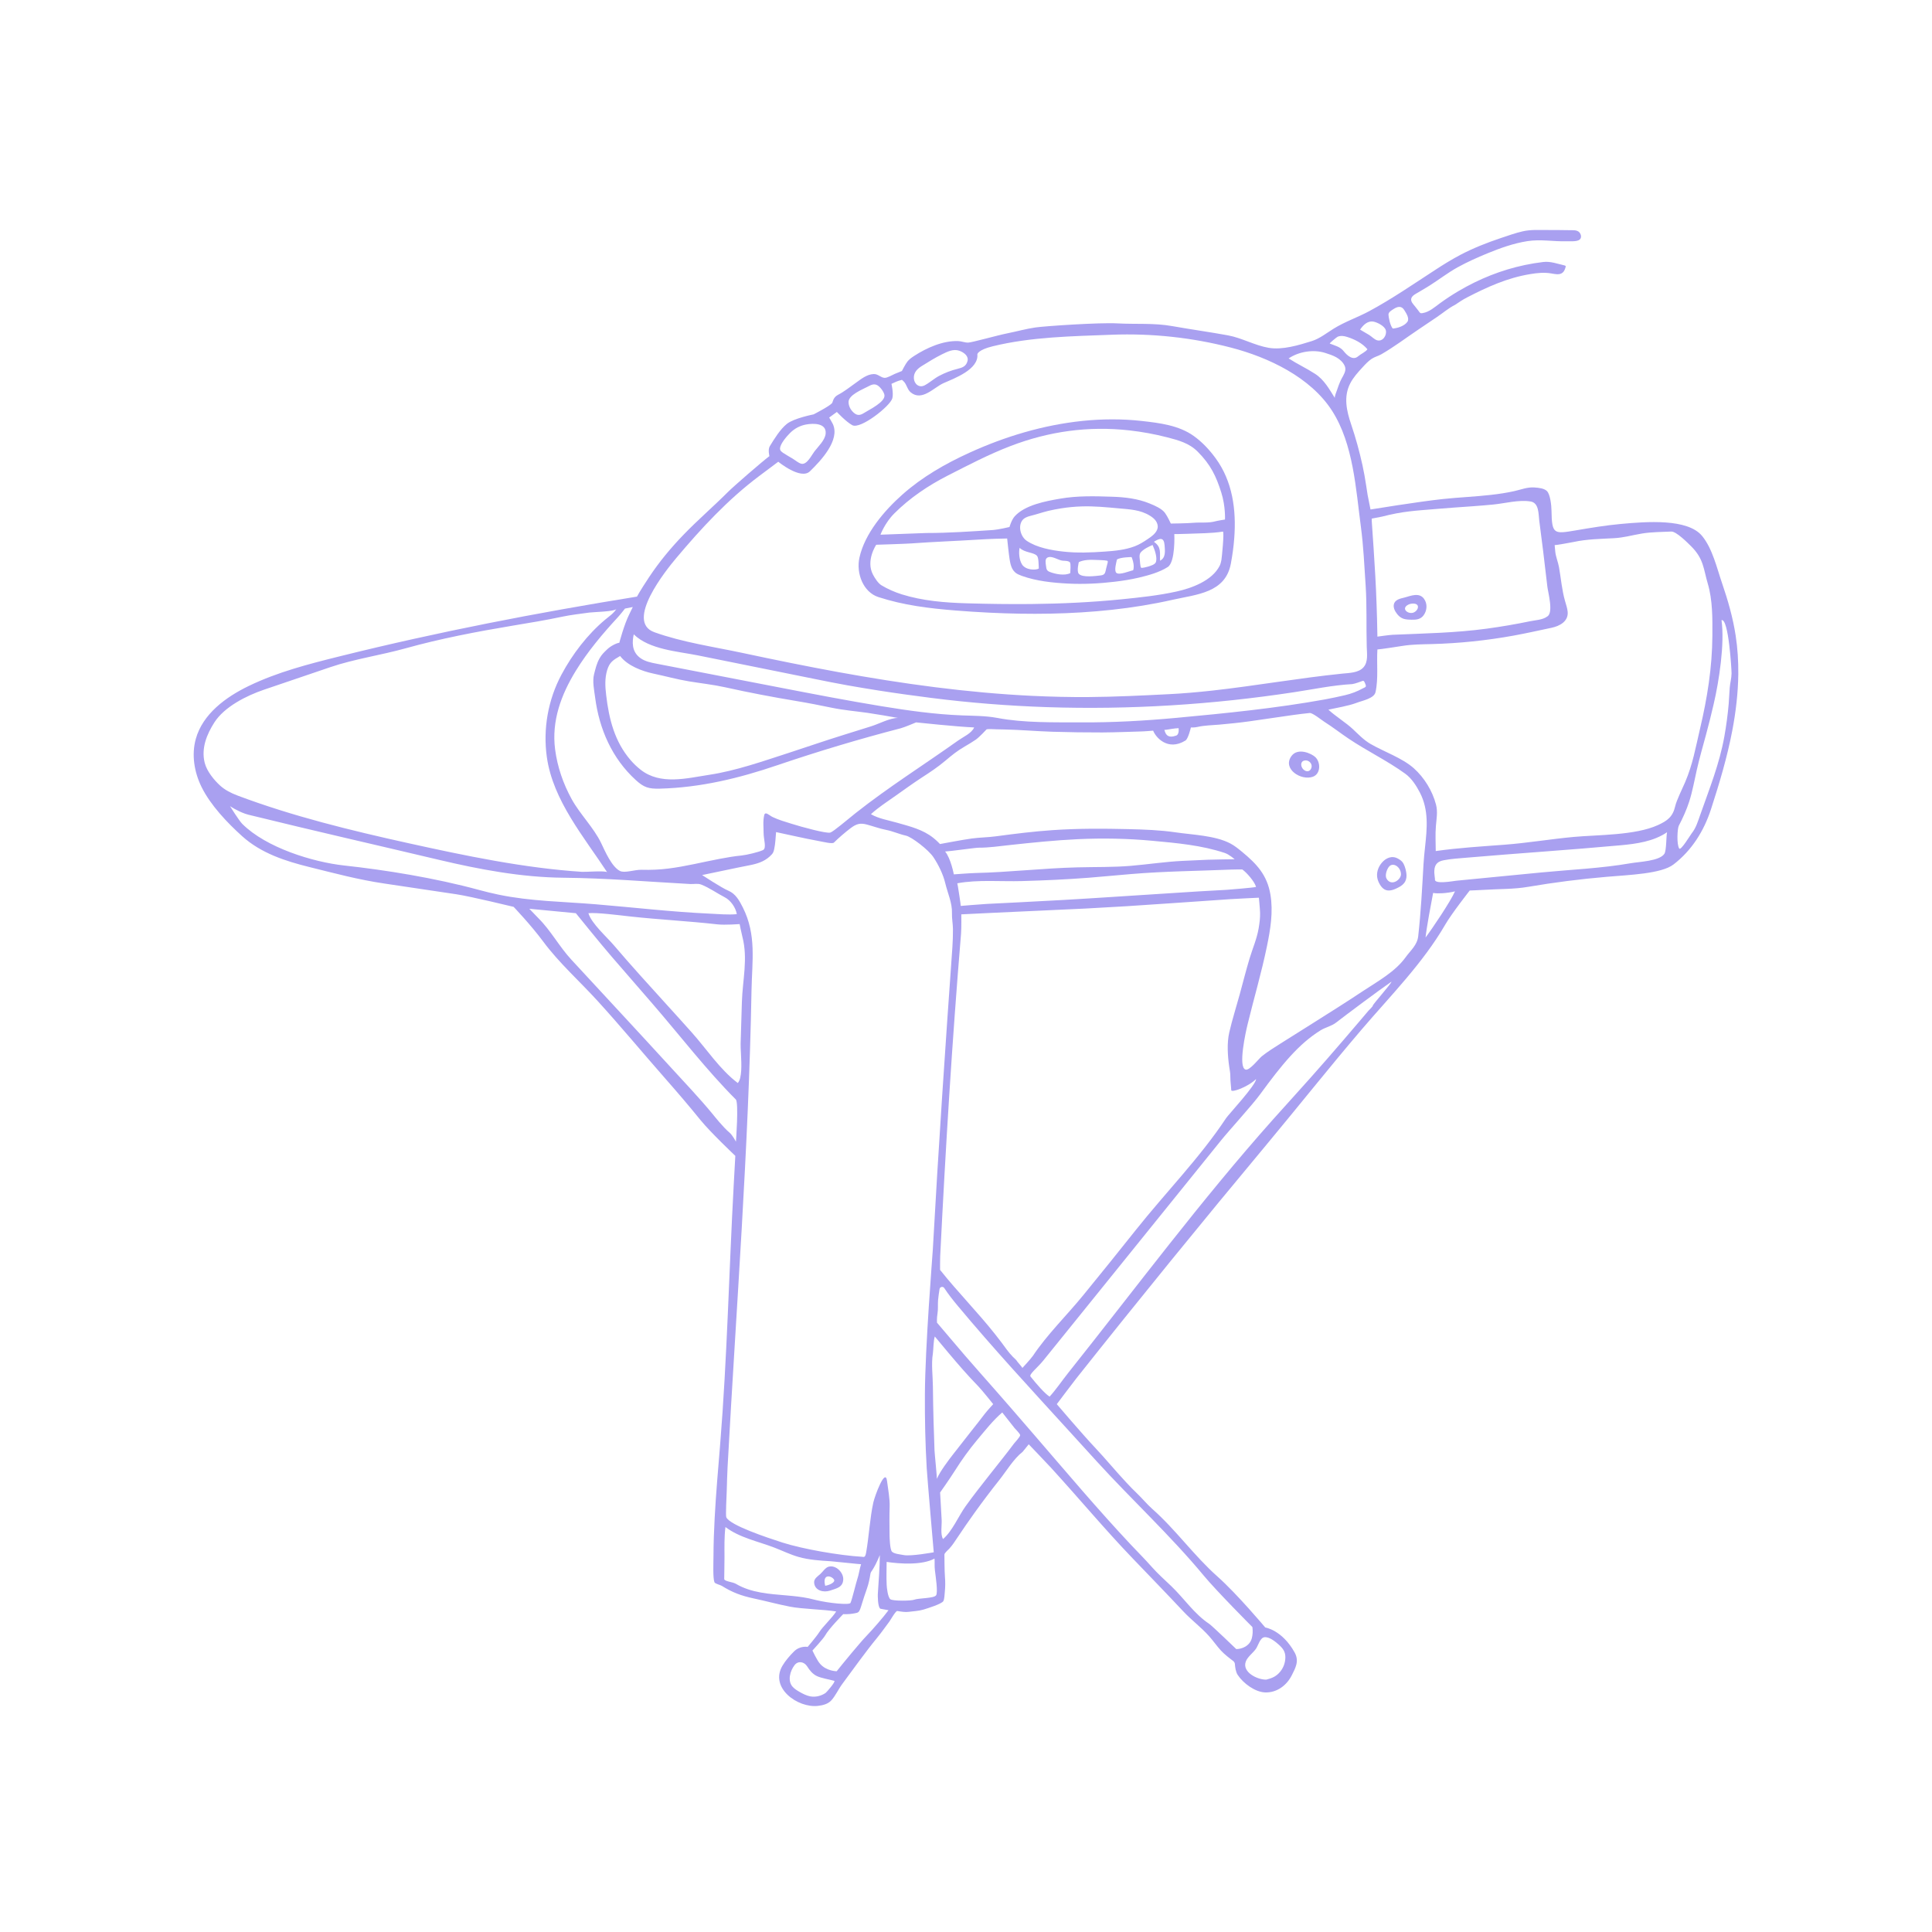 <svg xmlns="http://www.w3.org/2000/svg" xmlns:xlink="http://www.w3.org/1999/xlink" width="400" zoomAndPan="magnify" viewBox="0 0 300 300" height="400" preserveAspectRatio="xMidYMid meet" version="1.0"><defs><clipPath id="13a0996ca2"><path d="M 30.078 35.707 L 269.922 35.707 L 269.922 264.914 L 30.078 264.914 Z M 30.078 35.707 " clip-rule="nonzero"/></clipPath></defs><g clip-path="url(#13a0996ca2)"><path fill="#a9a0f0" d="M 268.875 104.574 C 268.867 105.32 268.652 106.031 268.594 106.762 C 268.52 107.594 268.504 108.426 268.434 109.258 C 268.285 110.965 268.059 112.668 267.758 114.355 C 266.988 118.656 265.453 122.418 264.016 126.516 C 263.664 127.504 263.367 128.547 262.699 129.379 C 262.465 129.676 260.992 132.152 260.746 131.754 C 260.32 131.062 260.469 128.633 260.68 128.227 C 261.312 127.016 261.879 125.766 262.301 124.465 C 262.816 122.863 263.102 121.195 263.477 119.551 C 263.898 117.695 264.43 115.863 264.926 114.023 C 265.348 112.465 265.738 110.895 266.102 109.316 C 266.93 105.766 267.828 99.969 267.316 96.297 C 268.418 95.965 268.879 103.996 268.875 104.574 Z M 260.129 125.172 C 259.75 126.832 258.926 127.441 257.43 128.125 C 253.887 129.734 248.109 129.613 244.328 129.961 C 240.746 130.293 237.191 130.898 233.605 131.168 C 230.043 131.438 226.48 131.648 222.941 132.152 C 222.941 130.855 222.855 129.566 222.965 128.273 C 223.059 127.129 223.273 126.039 222.98 124.926 C 222.43 122.816 221.168 120.754 219.543 119.301 C 217.758 117.703 214.879 116.715 212.816 115.52 C 211.766 114.91 210.938 114.035 210.059 113.207 C 209.039 112.246 207.297 111.16 206.273 110.195 C 207.398 109.949 209.477 109.59 210.605 109.152 C 211.539 108.789 213.371 108.469 213.59 107.473 C 214.055 105.387 213.746 102.961 213.883 100.848 C 214.254 100.848 217.52 100.336 217.793 100.293 C 219.281 100.055 220.789 100.051 222.289 100.012 C 226.566 99.902 230.832 99.457 235.043 98.695 C 237.004 98.336 238.969 97.895 240.914 97.484 C 242.184 97.219 243.566 96.488 243.426 94.992 C 243.371 94.422 243.176 93.879 243.02 93.332 C 242.527 91.613 242.391 89.828 242.082 88.078 C 241.941 87.285 241.59 86.473 241.504 85.688 C 241.434 85.055 241.41 84.633 241.41 84.633 C 241.414 84.703 244.082 84.219 244.367 84.156 C 246.426 83.707 248.539 83.684 250.633 83.57 C 252.113 83.492 253.527 83.082 254.98 82.844 C 256.469 82.598 258.008 82.613 259.516 82.539 C 260.289 82.504 262.062 84.289 262.621 84.848 C 264.574 86.801 264.52 88.395 265.18 90.613 C 265.941 93.184 265.914 96.016 265.898 98.695 C 265.867 103.648 265.105 108.387 263.969 113.207 C 263.266 116.184 262.863 118.652 261.66 121.473 C 261.242 122.457 260.336 124.258 260.129 125.172 Z M 258.438 132.59 C 257.656 133.715 254.562 133.805 253.176 134.047 C 248.648 134.836 243.969 135.027 239.395 135.469 C 236.527 135.746 233.656 136.027 230.785 136.305 C 229.238 136.457 227.688 136.605 226.141 136.758 C 225.695 136.801 222.602 137.391 222.824 136.504 C 222.809 136.391 222.793 136.281 222.781 136.168 C 222.746 135.836 222.703 135.508 222.723 135.172 C 222.777 134.18 223.277 133.742 224.227 133.57 C 225.371 133.355 226.543 133.281 227.699 133.184 C 235.676 132.496 243.688 131.984 251.648 131.254 C 254.086 131.031 256.785 130.66 258.859 129.227 C 258.723 129.805 258.777 132.098 258.438 132.59 Z M 221.359 145.574 C 221.527 143.953 222.234 140.215 222.535 138.652 C 223.012 138.746 223.488 138.719 223.977 138.699 C 224.465 138.68 225.469 138.539 225.93 138.406 C 225.227 140.008 222.363 144.254 221.359 145.574 Z M 221.285 131.496 C 221.191 132.387 221.094 133.277 221.043 134.164 C 220.832 137.895 220.633 141.656 220.219 145.375 C 220.066 146.754 219.047 147.559 218.281 148.621 C 216.621 150.922 213.941 152.367 211.594 153.922 C 209.035 155.625 206.434 157.258 203.832 158.898 C 202.156 159.953 200.48 161.008 198.805 162.062 C 197.832 162.676 196.852 163.289 195.949 164.004 C 195.484 164.371 194.051 166.254 193.422 166.09 C 192.184 165.762 193.48 160.07 193.707 159.133 C 194.695 155.059 195.891 151.035 196.734 146.918 C 197.281 144.281 197.719 141.562 197.27 138.906 C 196.758 135.871 195.156 134.164 192.883 132.285 C 192.297 131.805 191.707 131.32 191.039 130.969 C 188.668 129.727 185.176 129.633 182.555 129.246 C 180.133 128.891 177.68 128.805 175.234 128.746 C 171.309 128.652 167.379 128.633 163.461 128.902 C 160.508 129.102 157.57 129.469 154.641 129.863 C 153.383 130.035 152.152 130.031 150.91 130.199 C 149.566 130.379 145.957 131.062 145.957 131.062 C 145.957 131.062 145.523 130.582 144.93 130.109 C 143.285 128.797 141.328 128.332 139.32 127.758 C 137.98 127.371 136.441 127.129 135.238 126.426 C 136.41 125.359 137.746 124.492 139.043 123.582 C 140.391 122.637 141.723 121.66 143.102 120.762 C 144.387 119.93 145.621 119.117 146.793 118.125 C 147.883 117.211 148.578 116.633 149.801 115.918 C 150.379 115.582 150.969 115.23 151.52 114.852 C 152.07 114.473 153.184 113.266 153.184 113.266 C 153.309 113.168 154.578 113.242 154.754 113.246 C 155.137 113.254 155.523 113.262 155.902 113.27 C 158.402 113.32 160.914 113.547 163.418 113.625 C 166.004 113.703 168.59 113.742 171.172 113.734 C 173.156 113.73 176.672 113.586 177.121 113.582 C 177.566 113.582 179.062 113.457 179.062 113.457 C 179.434 114.453 181.309 116.695 184.078 114.988 C 184.512 114.719 184.922 112.957 184.922 112.957 C 184.922 112.957 185.453 112.996 185.949 112.879 C 187.039 112.625 188.219 112.621 189.332 112.52 C 190.906 112.379 192.465 112.223 194.027 112.004 C 195.457 111.801 196.887 111.586 198.316 111.383 C 199.996 111.137 201.68 110.883 203.367 110.715 C 203.816 110.668 205.211 111.805 205.629 112.07 C 206.914 112.883 208.133 113.836 209.398 114.688 C 212.246 116.602 215.453 118.145 218.211 120.145 C 219.203 120.867 219.93 122.008 220.488 123.086 C 221.875 125.773 221.594 128.633 221.285 131.496 Z M 212.496 156.941 C 212.016 157.512 211.531 158.078 211.047 158.648 C 207.75 162.527 204.422 166.367 200.98 170.156 C 199.887 171.367 198.793 172.574 197.707 173.793 C 186.469 186.398 176.348 200.027 165.844 213.215 C 164.965 214.316 163.938 215.832 162.977 216.871 C 162.195 216.348 160.988 214.969 160.016 213.742 C 159.754 213.41 161.109 212.371 161.988 211.281 C 163.293 209.668 164.598 208.051 165.902 206.438 C 168.508 203.207 171.117 199.977 173.727 196.746 C 179.008 190.203 184.289 183.66 189.574 177.117 C 190.898 175.477 194.418 171.637 195.664 169.934 C 198.988 165.387 201.648 162.098 205.059 159.988 C 205.852 159.5 206.738 159.355 207.484 158.773 C 209.082 157.531 214.383 153.578 216.055 152.441 C 216.18 152.594 213.152 155.965 213.168 156.156 C 213.176 156.289 212.59 156.832 212.496 156.941 Z M 165.949 222.145 C 165.957 222.152 168.836 225.316 170.273 226.891 C 175.719 232.867 181.738 238.418 186.902 244.641 C 188.93 247.09 194.469 252.645 194.469 252.645 C 194.469 252.645 194.727 254.238 194.02 255.125 C 193.227 256.117 191.965 256.066 191.965 256.066 C 191.965 256.066 188.203 252.441 187.762 252.148 C 185.438 250.605 183.879 248.219 181.891 246.309 C 180.832 245.297 179.781 244.371 178.809 243.27 C 177.785 242.109 176.688 241.016 175.629 239.891 C 170.473 234.402 165.613 228.625 160.688 222.922 C 159.492 221.539 158.293 220.156 157.098 218.77 C 153.902 215.07 150.59 211.441 147.461 207.695 C 146.934 207.066 145.496 205.383 145.496 205.383 C 145.496 205.383 145.449 204.707 145.574 203.965 C 145.695 203.262 145.602 202.574 145.664 201.867 C 145.699 201.457 145.793 200.785 145.891 200.168 C 145.949 199.805 146.426 199.703 146.625 200.008 C 147.238 200.957 148.074 201.996 148.676 202.719 C 154.246 209.402 160.082 215.707 165.949 222.145 Z M 196.34 254.227 C 197.074 254.137 198.008 254.883 198.516 255.336 C 199.188 255.934 199.605 256.445 199.59 257.379 C 199.574 258.18 199.305 258.941 198.801 259.562 C 198.191 260.312 197.547 260.578 196.645 260.809 C 195.312 260.863 192.809 259.672 193.453 257.984 C 193.738 257.23 194.621 256.648 195.066 255.957 C 195.387 255.461 195.672 254.309 196.34 254.227 Z M 157.461 224.148 C 156.25 225.773 154.969 227.344 153.719 228.938 C 152.434 230.578 151.137 232.211 149.926 233.902 C 148.82 235.449 147.883 237.746 146.438 238.98 C 145.988 238.262 146.27 236.789 146.219 236 C 146.164 235.066 145.98 231.75 145.98 231.75 C 145.98 231.75 147.332 229.855 148.266 228.383 C 149.328 226.695 150.48 225.09 151.762 223.562 C 152.984 222.105 154.184 220.562 155.629 219.324 C 156.262 220.129 156.898 220.934 157.531 221.738 C 157.672 221.918 158.402 222.609 158.41 222.852 C 158.418 223.109 157.625 223.93 157.461 224.148 Z M 145.035 222.863 C 145.008 222.141 144.977 221.418 144.961 220.695 C 144.914 218.887 144.879 217.078 144.859 215.27 C 144.844 213.645 144.59 211.789 144.855 210.184 C 144.949 209.488 144.938 208.184 145.156 207.527 C 146.609 209.273 148.055 211.027 149.559 212.727 C 150.328 213.594 151.109 214.445 151.922 215.277 C 152.5 215.871 154.223 218.035 154.223 218.035 C 154.223 218.035 153.258 219.086 152.898 219.562 C 152.25 220.43 151.562 221.27 150.895 222.125 C 149.949 223.332 149.004 224.539 148.059 225.746 C 147.312 226.703 145.98 228.449 145.477 229.633 C 145.523 229.602 145.117 225.555 145.109 225.191 C 145.094 224.414 145.066 223.637 145.035 222.863 Z M 183.66 133.676 C 180.965 133.805 178.336 134.211 175.656 134.441 C 172.863 134.68 170.062 134.609 167.262 134.684 C 161.977 134.816 156.734 135.438 151.453 135.562 C 150.633 135.582 148.109 135.77 148.109 135.77 C 148.109 135.77 147.648 133.297 146.758 132.223 C 147.43 132.203 151.516 131.625 151.961 131.629 C 153.586 131.637 155.23 131.387 156.859 131.211 C 160.363 130.832 163.875 130.469 167.398 130.305 C 171.238 130.133 175.094 130.199 178.922 130.555 C 182.715 130.906 186.57 131.242 190.188 132.449 C 190.863 132.672 191.715 133.422 191.715 133.422 C 191.715 133.422 188.277 133.465 187.531 133.5 C 186.246 133.566 184.953 133.617 183.66 133.676 Z M 183.328 138.594 C 181.012 138.742 178.699 138.891 176.383 139.039 C 175.137 139.121 173.887 139.199 172.637 139.281 C 170.145 139.441 167.652 139.602 165.156 139.742 C 162.832 139.875 160.508 139.992 158.18 140.113 C 156.535 140.195 154.891 140.277 153.246 140.359 C 152.332 140.406 149.188 140.672 149.188 140.672 C 149.188 140.672 149.07 139.648 148.996 139.258 C 148.867 138.555 148.805 137.855 148.648 137.156 C 151.871 136.562 155.391 136.906 158.672 136.812 C 162.125 136.719 165.578 136.562 169.02 136.297 C 171.242 136.121 173.457 135.902 175.676 135.719 C 180.855 135.285 186.039 135.242 191.207 135.027 C 191.902 135 192.898 135.004 192.898 135.004 C 193.562 135.461 194.832 136.91 195.039 137.723 C 194.621 137.84 190.961 138.137 190.527 138.168 C 189.047 138.266 187.551 138.324 186.07 138.418 C 185.152 138.477 184.242 138.535 183.328 138.594 Z M 195.441 144.156 C 195.16 145.801 194.508 147.258 194.039 148.816 C 193.477 150.676 193.008 152.57 192.492 154.441 C 191.957 156.398 191.328 158.355 190.875 160.336 C 190.5 161.973 190.633 163.969 190.871 165.633 C 190.953 166.188 191.062 166.664 191.047 167.219 C 191.031 167.762 191.184 168.906 191.184 169.27 C 191.184 169.738 193.844 168.75 195.039 167.555 C 195.055 168.453 190.738 173.09 190.395 173.613 C 186.34 179.75 180.973 185.199 176.391 190.965 C 173.676 194.379 170.941 197.777 168.18 201.152 C 165.664 204.238 162.605 207.211 160.402 210.516 C 160.008 211.074 158.746 212.43 158.742 212.43 C 158.809 212.363 158.051 211.559 157.996 211.465 C 157.801 211.125 157.52 210.945 157.27 210.676 C 156.93 210.309 156.668 210.027 156.375 209.625 C 155.789 208.812 155.184 208.016 154.562 207.23 C 151.789 203.723 148.762 200.691 145.977 197.191 C 145.977 197.191 145.961 195.699 145.992 195.086 C 146.824 178.312 147.84 161.746 149.227 145.031 C 149.309 144.066 149.27 141.98 149.27 141.98 C 149.27 141.98 158.238 141.539 162.238 141.371 C 166.461 141.199 170.676 140.98 174.891 140.719 C 177.406 140.562 179.918 140.387 182.434 140.215 C 185.324 140.016 188.215 139.816 191.105 139.617 C 192.129 139.547 195.477 139.395 195.477 139.395 C 195.477 139.395 195.641 140.992 195.664 141.742 C 195.684 142.559 195.578 143.355 195.441 144.156 Z M 144.844 194.086 C 144.797 194.957 143.652 209.09 143.617 216.57 C 143.598 220.383 143.676 224.191 143.902 227.996 C 144.004 229.688 144.992 241.039 144.992 241.039 C 144.992 241.039 141.395 241.703 140.297 241.465 C 139.828 241.363 138.836 241.301 138.5 240.934 C 138.184 240.59 138.133 238.75 138.129 238.324 C 138.113 236.867 138.094 235.398 138.145 233.945 C 138.188 232.703 137.891 231.207 137.738 229.965 C 137.469 227.836 135.84 232.285 135.613 233.293 C 135.086 235.66 134.926 238.621 134.5 241.039 C 134.344 241.922 134.156 241.754 133.84 241.734 C 130.348 241.531 124.602 240.527 121.484 239.523 C 119.062 238.742 113.336 236.844 112.777 235.598 C 112.66 235.344 112.82 232.277 112.852 231.379 C 112.891 230.168 112.914 228.961 112.98 227.754 C 114.32 203.117 116.25 178.445 116.695 153.777 C 116.781 149.207 117.484 145.184 115.363 140.941 C 114.824 139.859 114.219 138.766 113.086 138.301 C 112.109 137.902 109.023 135.879 109.023 135.879 C 109.023 135.879 111.668 135.336 112.391 135.176 C 113.816 134.859 115.254 134.59 116.684 134.297 C 117.961 134.02 118.973 133.629 119.867 132.648 C 120.074 132.422 120.156 132.133 120.219 131.836 C 120.406 130.98 120.43 130.078 120.508 129.207 C 122.68 129.66 124.816 130.172 127.008 130.57 C 127.906 130.734 129.246 131.082 129.496 130.832 C 130.203 130.125 131.266 129.215 132.066 128.609 C 132.945 127.949 133.531 127.742 134.621 128.039 C 135.625 128.309 136.582 128.668 137.605 128.867 C 138.664 129.074 139.621 129.527 140.672 129.758 C 141.543 129.945 144.172 131.941 144.949 133.117 C 145.73 134.297 146.453 135.766 146.781 137.145 C 147.141 138.66 147.875 140.227 147.82 141.777 C 147.789 142.617 147.969 143.441 147.973 144.281 C 147.977 145.152 147.949 146.211 147.887 147.078 C 146.758 162.945 145.707 178.453 144.844 194.086 Z M 145.172 243.832 C 145.285 244.785 145.664 247.219 145.363 247.707 C 145.055 248.215 142.594 248.141 141.957 248.402 C 141.496 248.59 138.664 248.629 138.258 248.332 C 137.855 248.035 137.695 246.504 137.68 246.078 C 137.617 244.676 137.676 243.934 137.676 242.531 C 139.719 242.84 143.199 243.066 145.113 242.016 C 145.164 242.77 145.086 243.082 145.172 243.832 Z M 137.969 250.035 C 137.227 251.043 135.477 253.066 134.602 253.965 C 133.816 254.773 132.961 255.848 132.219 256.699 C 131.641 257.367 129.922 259.508 129.922 259.508 C 129.922 259.508 128.336 259.508 127.332 258.348 C 126.848 257.793 126.156 256.297 126.156 256.297 C 126.156 256.297 127.859 254.453 128.129 253.953 C 128.68 252.926 130.941 250.637 130.941 250.637 C 130.941 250.637 131.695 250.719 132.742 250.508 C 133.707 250.348 133.363 250.203 134.621 246.664 C 134.887 245.91 135.035 245.148 135.164 244.363 C 135.238 243.918 135.578 243.969 136.621 241.473 C 136.621 243.051 136.418 245.934 136.309 247.5 C 136.297 247.66 136.273 249.566 136.711 249.805 Z M 128.965 262.016 C 128.633 262.434 128.27 262.832 128.188 262.887 C 127.492 263.352 126.617 263.57 125.789 263.406 C 125.215 263.289 124.684 263.016 124.172 262.727 C 123.777 262.5 123.387 262.262 123.082 261.926 C 122.246 261.008 122.688 259.445 123.387 258.551 C 123.945 257.836 124.887 258.031 125.344 258.766 C 125.715 259.363 126.172 259.926 126.816 260.246 C 127.473 260.574 128.84 260.797 129.543 261 C 129.695 261.043 129.348 261.543 128.965 262.016 Z M 126.66 248.445 C 126.297 248.355 125.953 248.27 125.641 248.199 C 124.492 247.957 123.324 247.84 122.152 247.738 C 119.469 247.504 116.656 247.344 114.277 245.941 C 113.73 245.617 112.457 245.57 112.457 245.176 C 112.457 244.309 112.508 242.582 112.5 241.719 C 112.492 240.16 112.457 238.66 112.645 237.113 C 114.812 238.773 117.754 239.352 120.246 240.312 C 121.52 240.805 122.68 241.383 124 241.762 C 125.629 242.223 127.328 242.328 129.012 242.43 C 129.359 242.449 133.699 242.914 133.707 242.891 C 133.469 243.621 133.363 244.504 133.113 245.234 C 132.914 245.816 132.312 248.363 132.066 248.902 C 131.91 249.25 128.723 248.953 126.66 248.445 Z M 113.285 175.879 C 112.273 175.031 110.883 173.262 110.676 173.012 C 108.602 170.496 106.344 168.125 104.145 165.723 C 99.02 160.117 93.832 154.562 88.688 148.98 C 86.859 146.996 85.516 144.488 83.641 142.617 C 83.133 142.113 82.656 141.574 82.191 141.113 C 84.637 141.336 89.418 141.801 89.418 141.801 C 89.418 141.801 93.277 146.582 94.969 148.535 C 97.062 150.949 99.156 153.367 101.25 155.781 C 105.441 160.617 109.734 166.199 114.254 170.723 C 114.734 171.199 114.277 177.277 114.277 177.277 C 114.277 177.277 113.742 176.262 113.285 175.879 Z M 115.055 163.605 C 115.141 165.266 115.238 167.402 114.566 168.172 C 111.816 166.109 109.727 162.906 107.445 160.348 C 104.781 157.355 102.059 154.414 99.387 151.426 C 98.016 149.898 96.66 148.355 95.328 146.789 C 94.234 145.5 91.848 143.41 91.367 141.801 C 92.637 141.668 96.109 142.113 97.754 142.297 C 102.301 142.801 106.871 143.02 111.414 143.535 C 112.559 143.664 114.852 143.492 114.852 143.492 C 114.852 143.492 115.086 144.719 115.285 145.492 C 116.16 148.887 115.305 152.168 115.199 155.617 C 115.133 157.762 115.07 159.906 115.004 162.051 C 114.992 162.438 115.023 162.988 115.055 163.605 Z M 77.406 138.918 C 76.41 138.707 75.414 138.473 74.434 138.203 C 67.508 136.316 59.832 135.09 53.477 134.398 C 48.582 133.867 41.32 131.633 37.613 127.926 C 37.125 127.438 35.711 125.176 35.711 125.176 C 35.711 125.176 36.812 125.922 38.109 126.371 C 38.418 126.477 38.738 126.551 39.055 126.625 C 48.684 128.996 58.543 131.234 68.215 133.527 C 74.453 135.004 80.977 136.234 87.484 136.293 C 94.172 136.352 100.5 136.91 107.191 137.27 C 107.785 137.301 108.348 137.145 108.895 137.359 C 110.133 137.84 111.371 138.73 112.551 139.336 C 113.461 139.801 114.254 140.949 114.41 141.949 C 113.082 142.078 111.492 141.93 110.156 141.867 C 104.289 141.598 98.438 140.91 92.574 140.422 C 87.484 139.996 82.426 139.965 77.406 138.918 Z M 34.168 121.973 C 33.293 121.176 32.125 119.801 31.785 118.445 C 31.223 116.199 32.102 114.031 33.281 112.188 C 34.836 109.75 38.27 108.02 41.008 107.09 C 44.445 105.922 47.883 104.75 51.32 103.586 C 55 102.336 59.176 101.727 62.914 100.688 C 68.375 99.164 73.949 98.098 79.535 97.164 C 82.145 96.73 84.75 96.305 87.316 95.758 C 88.695 95.465 90.125 95.316 91.52 95.117 C 92.109 95.035 95.453 94.977 95.719 94.551 C 95.281 95.254 94.598 95.699 93.961 96.227 C 91.223 98.52 88.871 101.598 87.191 104.746 C 85.105 108.648 84.293 113.184 84.914 117.566 C 85.863 124.285 90.672 129.949 94.285 135.449 C 94.094 135.16 90.918 135.414 90.395 135.379 C 81.422 134.805 72.086 132.848 63.312 130.906 C 54.422 128.938 45.426 126.746 36.895 123.535 C 35.844 123.141 34.898 122.645 34.168 121.973 Z M 96.168 99.809 C 95.719 99.855 94.805 100.324 94.309 100.805 C 93.809 101.285 93.453 101.602 93.109 102.207 C 92.641 103.035 92.484 103.777 92.246 104.695 C 91.961 105.797 92.27 107.199 92.414 108.328 C 93.051 113.207 95.039 117.766 98.723 121.125 C 99.984 122.277 100.723 122.512 102.492 122.461 C 108.797 122.293 114.789 120.84 120.723 118.816 C 127.035 116.672 133.426 114.758 139.879 113.082 C 140.441 112.938 142.25 112.172 142.25 112.172 C 142.25 112.172 148.594 112.848 151.266 112.957 C 150.875 113.867 149.578 114.418 148.777 114.988 C 143.461 118.773 137.969 122.215 132.84 126.273 C 131.57 127.277 129.387 129.164 128.918 129.285 C 128.316 129.449 124.602 128.449 122.887 127.906 C 121.891 127.594 120.902 127.312 119.961 126.863 C 119.484 126.637 118.82 125.922 118.668 126.574 C 118.441 127.559 118.578 128.477 118.57 129.25 C 118.562 130.379 119.086 131.719 118.461 132.008 C 117.777 132.328 115.891 132.77 115.156 132.84 C 114.012 132.953 112.871 133.148 111.742 133.363 C 109.09 133.863 106.465 134.535 103.785 134.867 C 102.41 135.043 101.043 135.098 99.66 135.059 C 98.512 135.027 97 135.625 96.25 135.234 C 94.977 134.57 93.953 132.184 93.344 130.906 C 92.207 128.535 90.043 126.406 88.773 124.098 C 87.453 121.699 86.547 119.074 86.195 116.355 C 85.629 111.965 87.121 107.891 89.414 104.16 C 91.25 101.164 93.562 98.422 95.941 95.844 C 96.344 95.406 97.047 94.5 97.047 94.5 L 98.258 94.258 C 98.258 94.258 97.805 95.203 97.715 95.379 C 96.887 97.035 96.172 99.809 96.168 99.809 Z M 122.426 116.922 C 118.402 118.223 114.254 119.688 110.129 120.312 C 106.645 120.844 102.559 121.941 99.484 119.527 C 98.91 119.082 98.383 118.57 97.906 118.02 C 95.434 115.145 94.562 111.648 94.129 107.961 C 93.969 106.637 93.891 105.332 94.285 104.043 C 94.664 102.805 95.223 102.488 96.293 101.863 C 97.414 103.359 99.695 104.223 101.434 104.59 C 103.293 104.98 105.113 105.492 106.988 105.801 C 108.855 106.105 110.746 106.312 112.594 106.719 C 116.281 107.539 120.004 108.25 123.734 108.867 C 125.562 109.168 127.375 109.531 129.191 109.906 C 131.023 110.281 132.887 110.434 134.734 110.695 C 136.305 110.922 137.867 111.207 139.43 111.48 C 138.195 111.48 136.496 112.395 135.312 112.766 C 133.809 113.234 132.309 113.703 130.805 114.176 C 127.996 115.051 125.211 116.016 122.426 116.922 Z M 182.637 114.223 C 182.113 114.402 181.43 114.535 181.066 113.977 C 180.941 113.785 180.867 113.555 180.805 113.332 C 180.828 113.379 181.91 113.184 182.008 113.172 C 182.34 113.129 182.68 113.074 183.016 113.07 C 183.051 113.398 183.051 114.078 182.637 114.223 Z M 108.371 101.77 C 112.223 102.547 116.078 103.324 119.93 104.102 C 122.094 104.539 124.262 104.977 126.426 105.414 C 128.133 105.762 129.844 106.105 131.555 106.41 C 133.188 106.707 134.824 106.965 136.457 107.227 C 139.176 107.656 141.879 108.023 144.594 108.371 C 150.562 109.129 156.57 109.605 162.59 109.805 C 175.414 110.23 188.293 109.414 200.98 107.48 C 203.984 107.023 206.949 106.395 209.977 106.227 C 210.484 106.152 211.09 105.895 211.598 105.727 C 211.836 105.652 211.949 106.07 212.043 106.297 C 212.223 106.727 211.883 106.742 211.625 106.887 C 210.75 107.371 209.809 107.73 208.832 107.953 C 207.805 108.188 206.766 108.414 205.73 108.605 C 198.172 109.977 190.281 110.762 182.621 111.473 C 177.719 111.926 172.793 112.199 167.871 112.172 C 163.625 112.152 159.004 112.266 154.863 111.48 C 153.059 111.141 151.211 111.156 149.379 111.086 C 145.188 110.926 141.023 110.34 136.883 109.66 C 131.617 108.797 126.379 107.785 121.137 106.77 C 114.75 105.535 108.355 104.297 101.965 103.062 C 101.086 102.895 100.18 102.711 99.449 102.191 C 98.039 101.188 98.164 99.621 98.41 98.5 C 100.824 100.867 105.242 101.141 108.371 101.77 Z M 105.012 86.648 C 108.84 82.094 113.012 77.574 117.855 73.941 C 118.855 73.195 120.848 71.699 120.848 71.699 C 120.848 71.699 124.34 74.566 125.766 73.184 C 127.461 71.535 130.496 68.332 129.316 65.824 C 129.203 65.582 128.754 64.836 128.754 64.836 L 129.949 63.969 C 129.949 63.969 131.359 65.492 132.344 66.023 C 133.605 66.711 138.238 63.055 138.562 61.848 C 138.773 61.074 138.426 59.605 138.426 59.605 C 138.426 59.605 139.281 59.207 139.512 59.137 C 139.617 59.105 140.047 58.984 140.047 58.984 C 140.047 58.984 140.078 58.98 140.336 59.238 C 140.805 59.707 140.875 60.465 141.398 60.91 C 143.152 62.398 145.031 60.141 146.523 59.488 C 148.18 58.758 152.012 57.363 151.762 54.996 C 151.762 54.996 151.863 54.332 154.121 53.777 C 160.141 52.301 166.488 52.215 172.652 51.977 C 178.863 51.742 185.105 52.41 191.121 53.969 C 196.949 55.477 203.516 58.578 206.855 63.805 C 210.156 68.965 210.535 75.914 211.32 81.816 C 211.723 84.836 211.852 87.859 212.055 90.898 C 212.266 94.078 212.137 97.25 212.227 100.438 C 212.254 101.477 212.477 102.758 211.727 103.613 C 210.953 104.492 209.52 104.488 208.453 104.598 C 201.68 105.289 194.977 106.488 188.211 107.238 C 185.945 107.484 183.672 107.688 181.387 107.797 C 177.27 108.004 173.156 108.207 169.039 108.238 C 166.109 108.258 163.184 108.191 160.258 108.051 C 150.168 107.566 140.141 106.176 130.211 104.371 C 125.227 103.461 120.262 102.449 115.312 101.391 C 110.773 100.422 105.969 99.738 101.602 98.168 C 97.016 96.516 103.391 88.574 105.012 86.648 Z M 121.125 69.602 C 121.203 68.832 122.176 67.742 122.699 67.215 C 123.383 66.535 124.23 66.09 125.18 65.914 C 126.305 65.711 128.355 65.672 128.207 67.332 C 128.113 68.352 127.055 69.324 126.461 70.105 C 126.027 70.672 125.305 72.199 124.445 72.012 C 123.98 71.91 123.48 71.453 123.074 71.211 C 122.602 70.922 122.098 70.656 121.637 70.344 C 121.363 70.152 121.086 69.973 121.125 69.602 Z M 134.781 60.02 C 135.273 59.758 135.727 59.531 136.25 59.832 C 136.676 60.078 137.238 60.824 137.332 61.309 C 137.543 62.395 134.992 63.602 134.203 64.105 C 133.574 64.504 133.121 64.59 132.531 64.051 C 132.098 63.648 131.805 63.121 131.766 62.527 C 131.637 61.34 133.965 60.465 134.781 60.02 Z M 143.16 56.82 C 144.176 56.191 145.184 55.555 146.262 55.023 C 147.098 54.613 148.031 54.129 148.98 54.469 C 149.676 54.723 150.441 55.285 150.234 56.066 C 150.02 56.883 149.449 57.086 148.703 57.27 C 147.703 57.512 146.703 57.898 145.797 58.383 C 145.012 58.805 144.371 59.414 143.59 59.828 C 142.719 60.289 141.934 59.613 141.902 58.707 C 141.871 57.816 142.461 57.25 143.16 56.82 Z M 205.773 54.801 C 206.367 54.988 206.969 55.184 207.512 55.488 C 208.051 55.797 208.539 56.234 208.797 56.801 C 208.902 57.035 208.926 57.258 208.898 57.48 C 208.816 58.078 208.359 58.645 208.121 59.207 C 207.934 59.641 207.77 60.082 207.625 60.531 C 207.566 60.73 207.172 61.641 207.281 61.809 C 206.402 60.418 205.629 58.977 204.219 58.059 C 202.887 57.191 201.438 56.52 200.098 55.656 C 201.695 54.574 203.973 54.227 205.773 54.801 Z M 207.719 52.281 C 208.238 52.082 208.711 52.168 209.223 52.332 C 210.375 52.699 211.547 53.297 212.336 54.234 C 212.035 54.664 211.309 54.957 210.891 55.324 C 210.09 56.039 209.152 55.168 208.672 54.559 C 208.105 53.824 207.305 53.68 206.484 53.344 C 206.406 53.312 207.559 52.348 207.719 52.281 Z M 213.344 49.957 C 213.941 50.09 215.008 50.641 215.184 51.27 C 215.398 52.035 214.719 53.082 213.855 52.844 C 213.398 52.715 212.98 52.238 212.574 51.996 C 212.117 51.723 211.652 51.461 211.195 51.184 C 211.688 50.453 212.391 49.746 213.344 49.957 Z M 216.379 47.996 C 216.992 47.594 217.617 47.441 218.047 48.137 C 218.355 48.633 218.906 49.441 218.539 49.973 C 218.086 50.621 217.008 50.961 216.266 51.02 C 215.836 50.508 215.621 49.246 215.602 48.871 C 215.578 48.469 216.078 48.191 216.379 47.996 Z M 223.098 79.027 C 223.941 78.957 224.781 78.891 225.621 78.828 C 227.703 78.68 229.785 78.547 231.863 78.344 C 233.723 78.164 235.793 77.574 237.656 77.867 C 239.004 78.082 238.883 79.84 239.016 80.852 C 239.223 82.43 239.426 84.012 239.621 85.59 C 239.848 87.426 240.066 89.258 240.273 91.094 C 240.375 91.992 241.285 95.215 240.223 95.746 C 239.551 96.258 238.363 96.305 237.574 96.469 C 235.352 96.93 233.117 97.312 230.867 97.617 C 225.988 98.281 221.129 98.355 216.223 98.57 C 215.734 98.594 213.883 98.855 213.883 98.855 C 213.883 98.855 213.844 96.762 213.828 96.184 C 213.801 95.438 213.781 94.691 213.758 93.949 C 213.711 92.434 213.637 90.922 213.555 89.41 C 213.395 86.574 213.203 83.742 213.004 80.91 C 212.996 80.828 213 80.531 213 80.531 C 213 80.531 214.531 80.238 214.621 80.215 C 217.836 79.379 219.793 79.305 223.098 79.027 Z M 269.922 104.672 C 269.941 102.668 269.816 100.664 269.512 98.684 C 269.086 95.91 268.312 93.211 267.402 90.559 C 266.586 88.18 265.918 85.199 264.305 83.227 C 262.062 80.484 255.652 80.996 251.68 81.359 C 249.32 81.574 246.984 81.965 244.652 82.363 C 241.293 82.93 240.973 82.992 240.914 79.27 C 240.906 78.52 240.73 76.73 240.188 76.234 C 239.758 75.836 239.016 75.746 238.238 75.691 C 237.18 75.617 236.16 76.031 235.148 76.258 C 233.938 76.527 232.715 76.711 231.484 76.848 C 229.016 77.129 226.531 77.227 224.059 77.488 C 220.309 77.887 212.812 79.113 212.812 79.113 C 212.812 79.113 212.395 77.066 212.363 76.855 C 212.281 76.359 212.211 75.859 212.133 75.359 C 211.973 74.309 211.789 73.266 211.562 72.227 C 211.09 70.082 210.516 67.992 209.812 65.914 C 209.102 63.816 208.59 61.609 209.664 59.531 C 210.141 58.602 210.855 57.82 211.562 57.051 C 211.992 56.578 212.434 56.102 212.965 55.738 C 213.441 55.41 213.988 55.297 214.484 55.016 C 216.457 53.883 218.312 52.473 220.199 51.203 C 221.172 50.547 222.141 49.895 223.113 49.238 C 224.035 48.621 224.957 47.824 225.945 47.332 C 226.551 46.926 227.156 46.516 227.805 46.184 C 230.957 44.555 234.055 43.148 237.594 42.566 C 238.676 42.383 239.789 42.273 240.871 42.457 C 241.469 42.559 242.16 42.73 242.633 42.344 C 242.887 42.137 243.008 41.812 243.098 41.496 C 243.113 41.438 243.211 41.277 242.914 41.207 C 241.859 40.969 240.75 40.547 239.652 40.68 C 238.691 40.793 237.73 40.953 236.777 41.152 C 233.137 41.918 229.668 43.309 226.469 45.203 C 225.488 45.781 224.539 46.406 223.617 47.074 C 222.777 47.684 221.949 48.453 220.891 48.621 C 220.48 48.691 220.48 48.539 220.234 48.223 C 220.055 47.996 219.879 47.77 219.699 47.543 C 219.434 47.215 219.023 46.816 219.141 46.352 C 219.262 45.871 219.93 45.582 220.309 45.352 C 220.863 45.02 221.426 44.695 221.973 44.352 C 223.441 43.426 224.801 42.359 226.324 41.516 C 227.816 40.691 229.371 39.996 230.945 39.348 C 232.953 38.527 235.016 37.781 237.168 37.445 C 239.23 37.121 241.191 37.52 243.25 37.465 C 243.785 37.453 244.691 37.531 245.168 37.285 C 245.637 37.043 245.57 36.426 245.23 36.062 C 244.859 35.672 244.16 35.754 243.668 35.742 C 242.465 35.719 241.262 35.715 240.059 35.715 C 238.852 35.715 237.648 35.648 236.461 35.918 C 235.305 36.18 234.16 36.594 233.035 36.969 C 230.887 37.691 228.77 38.523 226.758 39.578 C 225.387 40.301 224.07 41.121 222.773 41.969 C 219.426 44.145 216.121 46.426 212.605 48.32 C 210.797 49.293 208.871 49.934 207.113 51.02 C 206.02 51.695 204.926 52.578 203.691 52.965 C 201.664 53.598 199.129 54.375 197 54.008 C 194.812 53.633 192.852 52.473 190.664 52.07 C 187.801 51.547 184.914 51.152 182.047 50.641 C 179.203 50.129 176.355 50.371 173.488 50.215 C 170.656 50.059 162.227 50.641 160.809 50.844 C 159.332 51.055 157.922 51.461 156.461 51.75 C 154.934 52.051 150.883 53.195 150.332 53.199 C 149.816 53.207 149.297 52.98 148.77 52.961 C 146.406 52.883 143.895 54.008 141.953 55.266 C 141.574 55.512 141.203 55.777 140.918 56.125 C 140.613 56.496 140.047 57.609 140.047 57.609 C 140.047 57.609 139.352 57.883 138.93 58.062 C 138.531 58.23 137.785 58.691 137.367 58.672 C 136.754 58.645 136.348 58.055 135.664 58.082 C 134.594 58.121 133.707 58.867 132.875 59.457 C 131.977 60.094 131.078 60.816 130.125 61.309 C 129.328 61.727 129.336 62.434 129.199 62.598 C 128.82 63.07 126.336 64.344 126.336 64.344 C 126.336 64.344 123.281 64.938 122.184 65.82 C 121.145 66.656 120.227 68.152 119.531 69.293 C 119.211 69.824 119.477 70.824 119.477 70.824 C 118.344 71.676 113.992 75.438 112.996 76.434 C 110.789 78.641 108.301 80.789 106.141 83.031 C 104.141 85.102 102.383 87.223 100.789 89.621 C 99.258 91.934 98.91 92.641 98.91 92.641 C 83.359 95.152 68.031 98.113 52.73 101.918 C 47.922 103.113 43.078 104.359 38.617 106.52 C 35.02 108.258 31.473 110.891 30.402 114.742 C 29.715 117.223 30.168 119.93 31.312 122.234 C 32.699 125.035 35.301 127.773 37.602 129.844 C 40.535 132.484 44.258 133.699 48.094 134.648 C 52.141 135.648 55.566 136.582 59.688 137.195 C 63.43 137.754 67.168 138.309 70.906 138.867 C 73.031 139.184 79.754 140.816 79.754 140.816 C 79.754 140.816 82.438 143.625 84.348 146.203 C 86.793 149.508 90.062 152.418 92.832 155.465 C 96.418 159.402 99.789 163.48 103.305 167.477 C 105.16 169.586 106.988 171.723 108.758 173.906 C 110.332 175.848 114.18 179.48 114.18 179.48 C 114.18 179.48 113.988 182.973 113.93 184.012 C 113.195 197.426 112.914 210.875 111.824 224.289 C 111.516 228.098 111.172 231.902 110.973 235.719 C 110.867 237.676 110.797 239.633 110.789 241.594 C 110.785 242.68 110.68 245.039 110.938 245.691 C 111.035 245.93 111.844 246.102 112.078 246.25 C 113.703 247.266 115.098 247.789 116.996 248.195 C 118.879 248.598 120.742 249.105 122.637 249.477 C 124.551 249.855 127.926 249.91 129.844 250.227 C 129.27 251.164 127.754 252.582 127.234 253.414 C 126.793 254.117 125.414 255.73 125.414 255.73 C 125.414 255.73 124.23 255.492 123.281 256.449 C 122.645 257.082 121.973 257.855 121.512 258.629 C 119.449 262.086 123.879 265.258 127.02 264.887 C 127.754 264.801 128.551 264.613 129.074 264.047 C 129.75 263.312 130.188 262.289 130.789 261.484 C 132.586 259.07 134.32 256.609 136.227 254.281 C 136.887 253.473 137.48 252.621 138.109 251.785 C 138.277 251.559 139.039 250.184 139.316 250.152 C 139.887 250.242 140.527 250.363 141.098 250.285 C 141.859 250.184 142.66 250.156 143.398 249.934 C 144.02 249.746 146.219 249.066 146.48 248.621 C 146.656 248.316 146.676 247.512 146.711 247.172 C 146.789 246.402 146.797 245.609 146.73 244.84 C 146.656 244.031 146.652 241.41 146.648 241.387 C 146.648 241.156 147.273 240.621 147.414 240.465 C 147.887 239.945 148.254 239.383 148.648 238.785 C 149.516 237.48 150.406 236.191 151.32 234.918 C 152.566 233.18 153.855 231.473 155.184 229.801 C 156.285 228.414 157.398 226.523 158.797 225.434 L 159.742 224.27 C 159.742 224.27 162.535 227.18 163.18 227.887 C 167.754 232.898 171.555 237.477 175.836 241.941 C 178.477 244.695 181.133 247.434 183.742 250.215 C 185.07 251.629 186.445 252.613 187.742 254.059 C 188.387 254.777 188.934 255.582 189.586 256.297 C 190.09 256.852 191.023 257.57 191.48 257.91 C 191.645 258.031 191.746 258.215 191.758 258.422 C 191.785 258.844 191.875 259.598 192.184 260.07 C 193.059 261.402 194.887 262.738 196.438 262.797 C 198.254 262.867 199.793 261.715 200.582 260.148 C 201.137 259.035 201.789 257.949 201.023 256.582 C 199.074 253.086 196.469 252.715 196.469 252.715 C 196.469 252.715 192.113 247.52 189.031 244.785 C 185.398 241.559 182.578 237.535 178.938 234.316 C 178.094 233.57 177.352 232.648 176.535 231.875 C 175.984 231.355 175.465 230.809 174.949 230.258 C 173.219 228.418 171.734 226.586 170.004 224.75 C 168.082 222.715 164.098 218.039 164.098 218.039 C 164.098 218.039 166.441 214.91 167.121 214.051 C 176.805 201.848 186.637 189.766 196.613 177.801 C 201.535 171.895 206.418 165.734 211.41 159.891 C 215.934 154.594 220.926 149.586 224.414 143.578 C 225.402 141.863 228.219 138.277 228.219 138.277 C 228.219 138.277 229.523 138.234 230.516 138.172 C 232.754 138.027 235.055 138.09 237.27 137.711 C 241.301 137.023 245.363 136.504 249.438 136.156 C 253.016 135.848 257.969 135.684 259.855 134.238 C 262.699 132.059 264.586 129.027 265.68 125.664 C 266.984 121.652 268.195 117.598 268.988 113.449 C 269.539 110.559 269.887 107.609 269.922 104.672 " fill-opacity="1" fill-rule="nonzero"/></g><path fill="#a9a0f0" d="M 180.137 87.066 C 181.039 86.602 180.906 85.559 180.836 84.652 C 180.734 83.391 180.109 83.539 179.176 84.129 C 180.402 84.973 180.062 85.828 180.137 87.066 Z M 173.438 86.887 C 173.352 87.312 172.953 88.641 173.363 88.965 C 173.84 89.34 175.426 88.648 175.953 88.555 C 176.258 87.73 175.711 86.5 175.711 86.5 C 175.711 86.5 173.953 86.512 173.438 86.887 Z M 161.305 88.285 C 161.27 87.609 161.293 86.57 161.004 86.285 C 160.461 85.738 159.105 85.84 158.332 85.066 C 158.168 85.695 158.242 86.93 158.699 87.645 C 159.258 88.527 160.793 88.578 161.305 88.285 Z M 178.973 84.625 C 178.406 84.863 177.57 85.266 177.152 85.758 C 176.898 86.059 176.938 86.438 176.98 86.801 C 177.004 87.008 177.047 88.055 177.195 88.156 C 177.32 88.242 178.109 88.031 178.27 87.984 C 178.617 87.871 179.32 87.676 179.469 87.32 C 179.754 86.633 179.312 85.375 178.973 84.625 Z M 166.191 88.992 C 166.191 88.723 166.309 87.559 166.145 87.332 C 165.953 87.066 165.277 87.082 165.031 87.066 C 164.324 87.012 163.355 86.23 162.66 86.574 C 162.23 86.781 162.363 87.398 162.422 87.855 C 162.484 88.367 162.527 88.617 163 88.805 C 163.855 89.148 165.324 89.438 166.191 88.992 Z M 167.516 87.297 C 167.516 87.297 167.172 88.656 167.496 89.074 C 168.016 89.738 170.156 89.434 170.852 89.359 C 171.656 89.277 171.602 88.926 171.793 88.156 C 171.973 87.418 172.129 87.125 171.902 87.066 C 171.516 86.969 170.395 86.961 170 86.941 C 168.219 86.836 167.516 87.297 167.516 87.297 Z M 190.215 80.672 C 190.215 80.672 190.32 78.625 189.641 76.477 C 188.844 73.961 188 72.156 185.961 70.117 C 184.637 68.797 182.98 68.359 181.215 67.902 C 179.305 67.41 177.355 67.055 175.395 66.832 C 169.008 66.121 162.891 66.969 156.906 69.262 C 153.551 70.547 150.363 72.219 147.164 73.848 C 144.156 75.383 141.281 77.309 138.863 79.73 C 137.391 81.199 136.719 83.027 136.719 83.027 C 136.719 83.027 141.676 82.84 143.836 82.766 C 147.305 82.766 150.785 82.523 154.242 82.297 C 154.988 82.246 156.75 81.836 156.75 81.836 C 156.75 81.836 157.074 80.707 157.57 80.164 C 159.172 78.41 162.383 77.816 164.602 77.434 C 167.281 76.965 170.012 77.043 172.73 77.133 C 174.684 77.195 176.691 77.43 178.512 78.18 C 179.281 78.496 180.422 78.973 180.914 79.668 C 181.332 80.254 181.805 81.297 181.805 81.297 C 181.805 81.297 184.262 81.273 185.32 81.18 C 186.473 81.082 187.656 81.254 188.781 80.934 C 189.027 80.859 190.215 80.672 190.215 80.672 Z M 160.137 93.793 C 164.789 93.742 169.43 93.531 174.133 93.062 C 176.996 92.773 179.871 92.473 182.684 91.852 C 184.984 91.348 188.195 90.199 189.383 87.867 C 189.527 87.586 189.598 87.27 189.66 86.953 C 189.719 86.656 190.137 82.508 189.887 82.547 C 188.078 82.832 186.242 82.809 184.41 82.887 C 183.145 82.941 182.348 82.93 182.348 82.93 C 182.348 82.93 182.543 87.27 181.328 88.047 C 180.035 88.875 178.336 89.34 176.852 89.691 C 175.609 89.984 174.344 90.18 173.074 90.332 C 170.668 90.617 168.238 90.738 165.82 90.617 C 163.461 90.496 160.922 90.23 158.684 89.426 C 158.539 89.375 158.395 89.309 158.25 89.25 C 157.164 88.816 156.934 87.863 156.77 86.836 C 156.641 86.035 156.391 83.617 156.391 83.617 C 156.391 83.617 154.941 83.645 154.5 83.664 C 153.598 83.695 152.703 83.742 151.805 83.797 C 148.371 84.012 144.93 84.129 141.496 84.383 C 140.625 84.449 136.059 84.59 136.059 84.59 C 136.059 84.59 134.395 87.051 135.566 89.246 C 135.852 89.781 136.355 90.574 136.871 90.883 C 137.855 91.477 138.918 91.938 140.012 92.285 C 143.27 93.305 146.707 93.582 150.086 93.68 C 153.461 93.777 156.805 93.828 160.137 93.793 Z M 164.754 78.941 C 164.082 79.047 163.422 79.176 162.762 79.332 C 161.82 79.562 160.918 79.883 159.977 80.113 C 159.48 80.234 158.961 80.449 158.684 80.883 C 158.07 81.848 158.527 83.375 159.434 83.98 C 161.02 85.043 163.234 85.438 165.098 85.648 C 167.23 85.891 169.387 85.801 171.523 85.652 C 173.105 85.543 174.727 85.391 176.219 84.82 C 176.941 84.543 177.574 84.141 178.211 83.711 C 178.82 83.297 179.617 82.758 179.758 81.973 C 179.824 81.586 179.691 81.176 179.457 80.855 C 179.227 80.535 178.902 80.293 178.566 80.082 C 177.062 79.145 175.43 79.098 173.723 78.938 C 171.797 78.762 169.863 78.57 167.93 78.637 C 166.863 78.672 165.805 78.773 164.754 78.941 Z M 191.656 83.535 C 191.559 84.875 191.371 86.211 191.129 87.508 C 190.281 92.066 185.875 92.281 182.074 93.137 C 178.98 93.836 175.84 94.34 172.688 94.684 C 166.344 95.379 159.945 95.445 153.578 95.133 C 151.824 95.047 150.07 94.934 148.32 94.793 C 144.238 94.465 140.312 93.984 136.402 92.715 C 134.016 91.945 132.926 89 133.449 86.609 C 134.27 82.844 137.316 79.285 140.129 76.789 C 143.188 74.07 146.785 72.008 150.496 70.316 C 156.051 67.777 161.996 65.992 168.082 65.359 C 171.125 65.047 174.203 65.027 177.246 65.363 C 180.039 65.676 183.039 66.031 185.371 67.703 C 186.684 68.645 187.797 69.84 188.75 71.141 C 191.395 74.738 191.984 79.176 191.656 83.535 " fill-opacity="1" fill-rule="nonzero"/><path fill="#a9a0f0" d="M 215.301 136.43 C 215.035 135.957 215.301 135.094 215.637 134.637 C 216.281 133.77 217.539 134.629 217.539 135.758 C 217.539 136.629 216.016 137.699 215.301 136.43 Z M 218.246 134.938 C 218.168 134.641 218.066 134.355 217.934 134.105 C 217.742 133.738 217.43 133.523 217.074 133.324 C 216.121 132.789 215.184 133.246 214.578 133.953 C 213.977 134.66 213.668 135.59 213.906 136.504 C 214.008 136.891 214.207 137.281 214.438 137.602 C 214.641 137.875 214.91 138.109 215.23 138.215 C 215.883 138.418 216.594 138.086 217.164 137.793 C 217.59 137.578 217.992 137.277 218.211 136.844 C 218.398 136.469 218.434 136.031 218.379 135.617 C 218.352 135.398 218.305 135.168 218.246 134.938 " fill-opacity="1" fill-rule="nonzero"/><path fill="#a9a0f0" d="M 202.137 119.109 C 202.262 119.402 202.516 119.664 202.852 119.738 C 203.266 119.832 203.555 119.559 203.652 119.16 C 203.789 118.617 203.301 118.07 202.75 118.074 C 202.074 118.078 201.938 118.637 202.137 119.109 Z M 204.246 117.566 C 205.109 118.395 205.078 120.184 203.859 120.613 C 202.023 121.262 199.145 119.422 200.496 117.453 C 201.5 115.992 203.684 117.023 204.246 117.566 " fill-opacity="1" fill-rule="nonzero"/><path fill="#a9a0f0" d="M 220.105 93.977 C 219.902 93.676 219.328 93.691 219.012 93.766 C 218.703 93.836 218.234 94.082 218.172 94.43 C 218.133 94.637 218.27 94.832 218.434 94.957 C 218.699 95.16 219.062 95.234 219.387 95.152 C 219.766 95.051 220.164 94.676 220.18 94.262 C 220.184 94.145 220.16 94.051 220.105 93.977 Z M 218.121 92.777 C 219.133 92.496 220.367 91.977 221.109 92.965 C 221.672 93.719 221.609 94.77 221.074 95.52 C 220.617 96.16 219.949 96.25 219.203 96.23 C 218.82 96.223 218.434 96.211 218.062 96.117 C 217.445 95.957 217.023 95.516 216.695 94.984 C 216.348 94.426 216.242 93.688 216.828 93.25 C 217.133 93.02 217.52 92.926 217.891 92.836 C 217.965 92.816 218.043 92.797 218.121 92.777 " fill-opacity="1" fill-rule="nonzero"/><path fill="#a9a0f0" d="M 129.512 245.289 C 129.176 244.691 127.629 244.25 128.137 246.242 C 128.902 246.105 129.719 245.672 129.512 245.289 Z M 130.941 245.227 C 130.906 246.496 129.875 246.645 128.875 246.992 C 127.926 247.316 126.512 247.023 126.418 245.754 C 126.375 245.141 126.957 244.781 127.363 244.426 C 127.773 244.066 128.137 243.414 128.688 243.27 C 129.797 242.984 130.965 244.164 130.941 245.227 " fill-opacity="1" fill-rule="nonzero"/></svg>